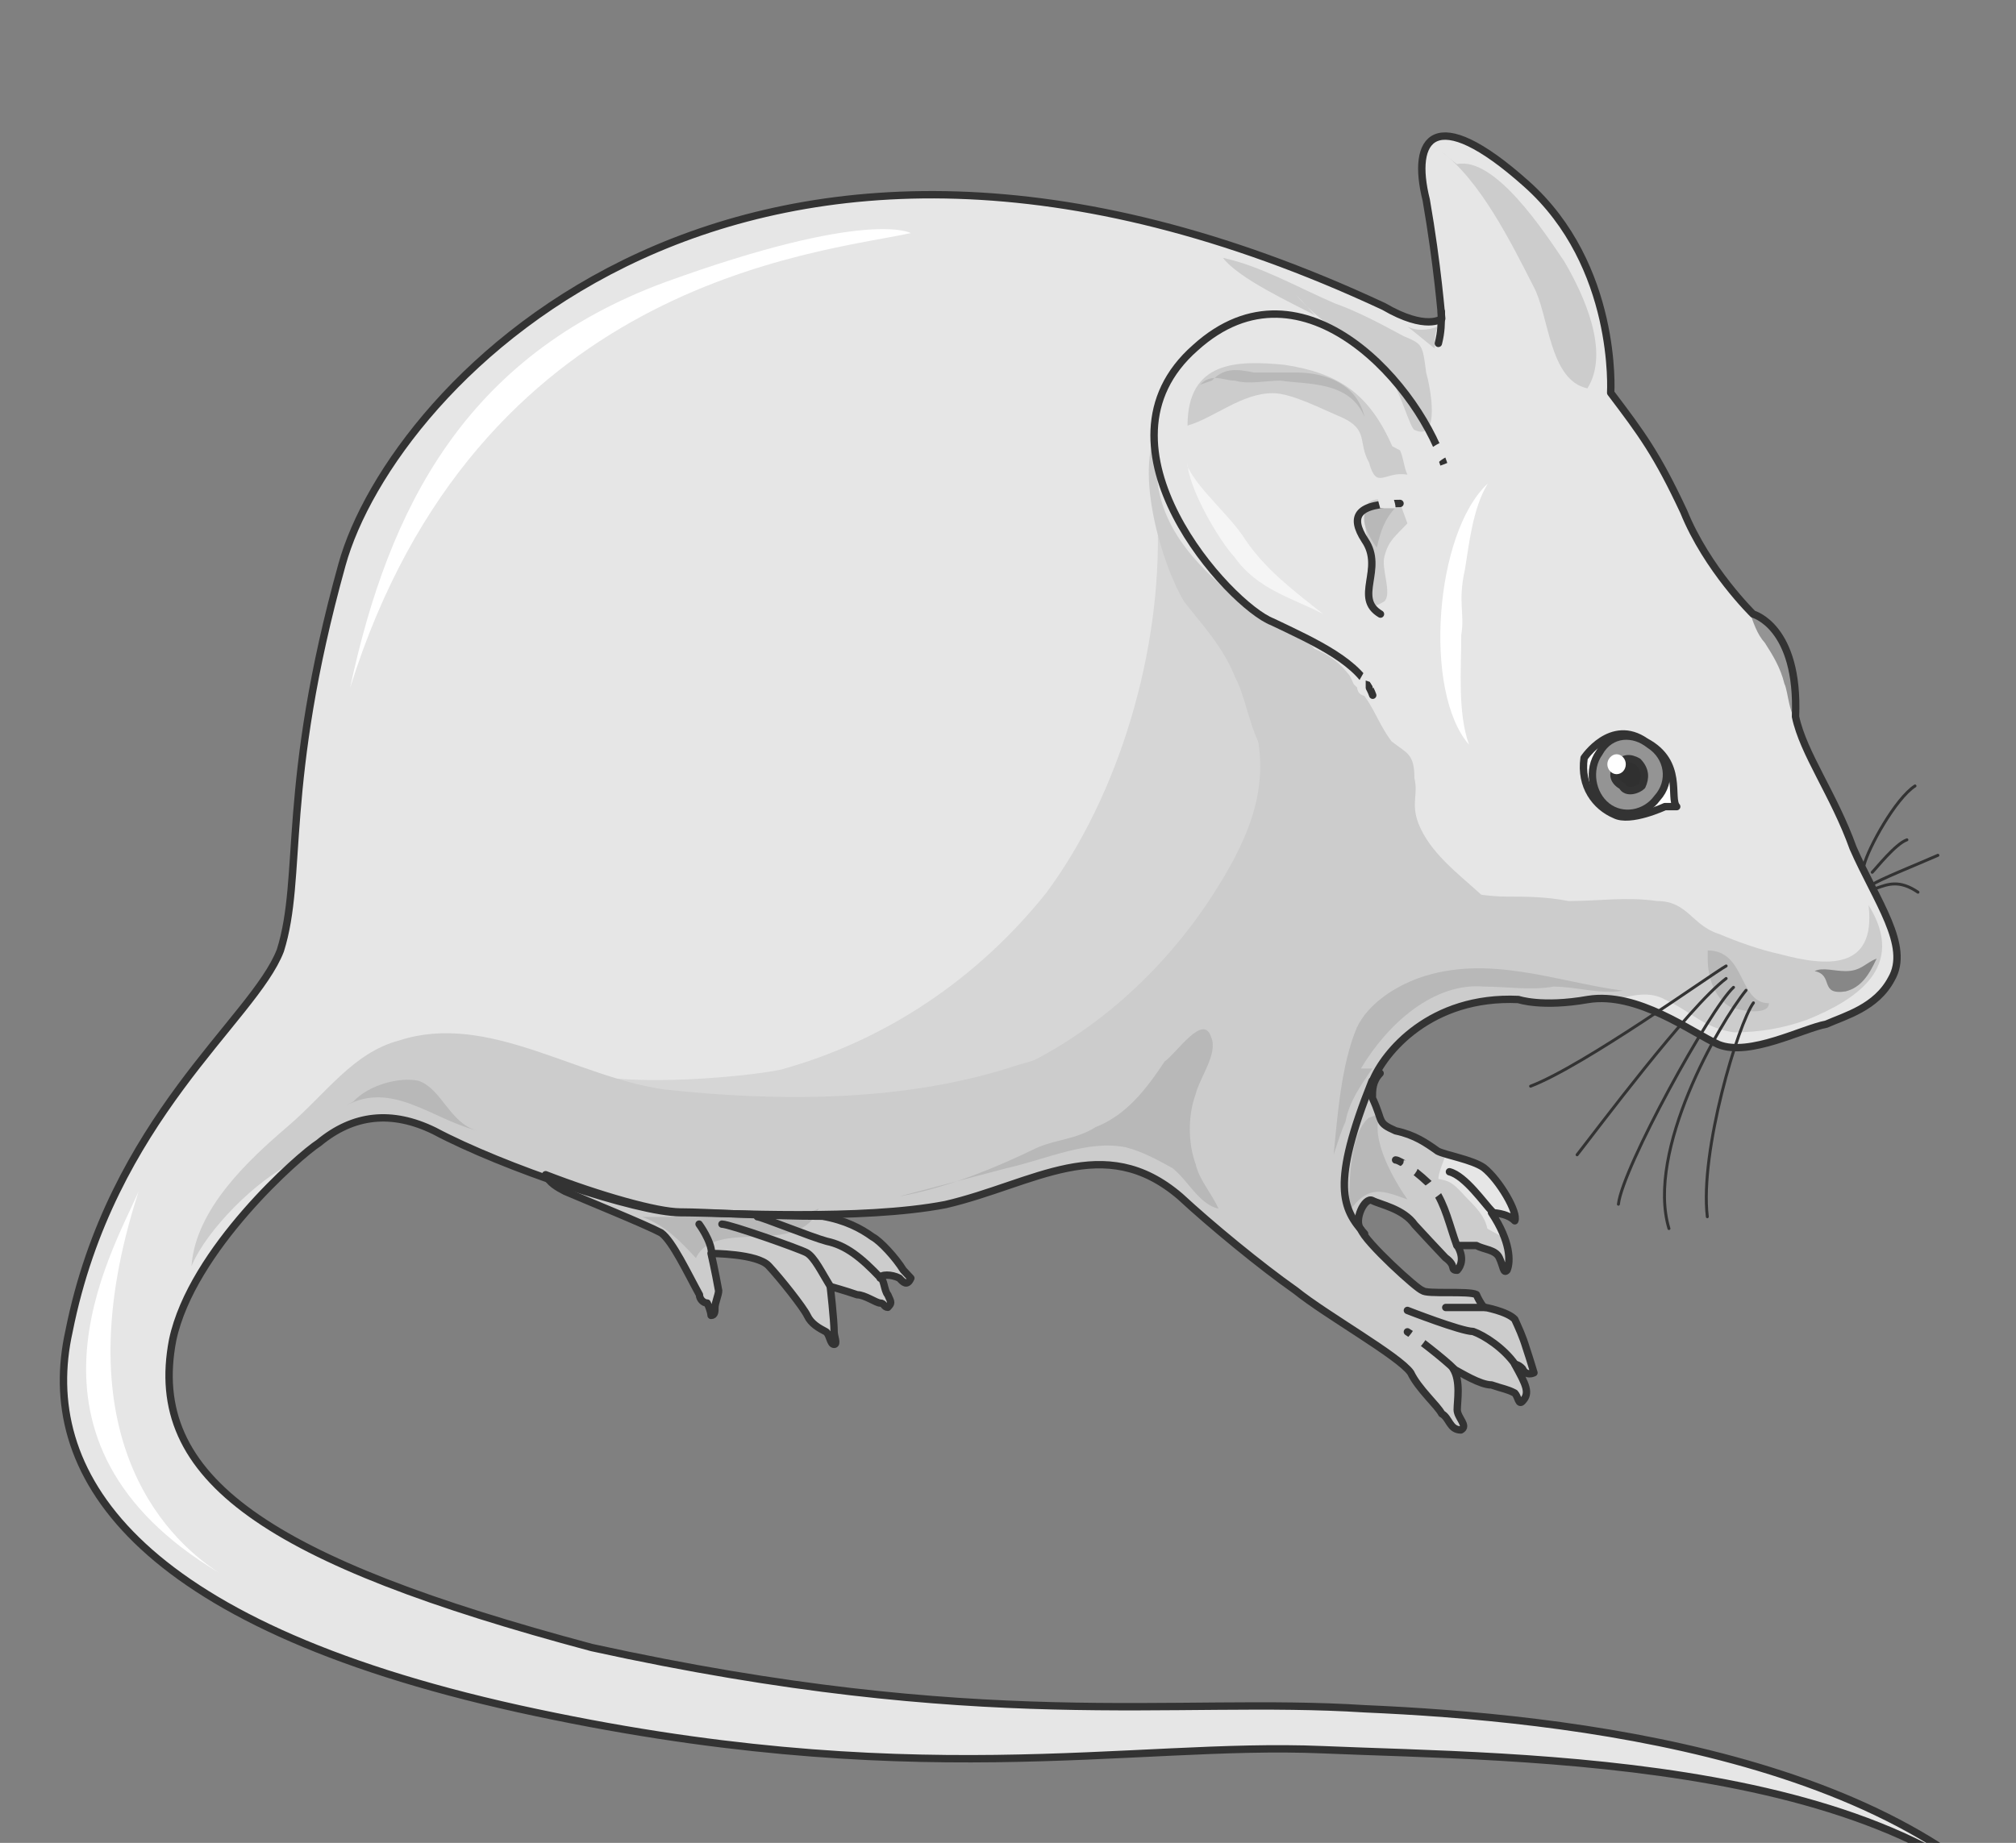 <svg xmlns="http://www.w3.org/2000/svg" version="1.0" viewBox="0 0 218.457 199.748"><rect x="0" y="0" width="218.457" height="199.748" fill="#808080" stroke="none"/><defs><clipPath clipPathUnits="userSpaceOnUse" id="a"><path d="M5.836 13.592h218.188V213.47H5.836z"/></clipPath></defs><path clip-path="url(#a)" d="M37.058 61.203c-6.676 24.025-4.158 33.78-6.676 41.815-2.919 7.555-18.31 18.189-22.907 41.295-3.357 15.11 6.676 31.58 48.73 40.895 42.495 9.354 66.28 3.558 87.108 4.437 21.227.92 65 .48 79.552 22.666-14.551-22.186-53.728-26.184-74.995-27.103-20.827-1.32-41.255 2.678-83.749-6.636-34.979-9.355-48.33-18.23-45.412-33.34 2.078-9.794 13.751-20.028 15.83-21.347 3.758-3.118 7.915-3.558 12.512-1.32 7.516 3.998 22.067 8.875 26.664 8.875 4.997 0 19.588.88 28.743-.88 9.594-2.238 17.11-7.994 25.424-.879 3.318 3.079 8.755 7.556 12.513 10.194 3.318 2.679 11.233 7.116 12.472 8.915.84 1.759 2.919 3.558 3.358 4.437.84.44.84 1.76 2.08 1.76.839-.44-.4-1.32-.4-2.2 0-.919.4-3.118-.44-4.437.84.44 2.918 1.759 4.157 1.759 1.28.44 1.679.44 2.519.88.4.44.4 1.359.839.879.84-.88.4-1.759-.84-3.998 0 0 .4 0 .84.48.4.88 1.24.44 1.24.44s-.4-1.36-.84-2.679c-.4-1.319-.84-2.238-1.24-3.118-.839-.88-3.357-1.319-3.357-1.319s-.4-.44-.8-1.359c-.84-.44-5.437 0-5.836-.44-.44 0-6.277-5.317-6.676-6.636-.84-.92.4-3.558 1.239-3.118.84.44 3.358.88 4.597 2.639.84.919 2.479 2.678 3.318 3.557 1.28.92.44 1.36 1.28 1.36.4-.44.799-1.36 0-2.679h2.078c.8.44 2.079.44 2.479 1.32.44.919.44 1.798.839 1.359.4-.92.4-3.119-1.679-6.237 0 0 1.679 0 2.519.88.4-.88-1.68-4.438-3.358-5.757-1.24-.88-4.158-1.359-4.997-1.799-1.24-.88-2.479-1.759-4.558-2.198-2.078-.92-1.279-.92-2.518-3.558 0-.88 0-1.799.84-2.678l-.84.879c1.24-3.118 6.276-9.314 15.83-8.875 0 0 2.519.88 7.516 0 5.396-.88 11.233 3.558 14.151 4.877 3.358 1.36 9.195-1.759 11.673-2.198 2.079-.92 5.437-1.8 7.076-4.917 2.079-3.558-1.64-8.435-4.158-14.192-2.078-5.796-5.396-10.233-6.236-14.231.4-9.794-4.597-11.113-4.597-11.113s-4.997-4.877-7.516-11.114c-2.918-6.236-4.557-8.434-7.915-12.872 0 0 .84-13.791-9.154-22.666-9.994-8.915-12.513-4.917-10.834 1.759 1.24 7.116 1.68 12.872 1.68 12.872s-1.68 1.36-6.277-1.32C80.391.76 42.454 41.656 37.058 61.204z" fill="#e6e6e6" fill-rule="evenodd" fill-opacity="1" stroke="none"/><path d="M61.283 115.49c3.758 2.678 19.188 1.32 23.346.44 11.273-3.118 21.267-9.794 28.742-19.149 7.915-10.673 12.513-26.224 12.073-40.055.44 2.678 4.197 5.796 5.836 7.595 3.758 3.998 7.516 7.116 9.595 12.912 3.318 8.875-4.598 22.227-10.394 28.463-5.437 5.796-11.673 10.234-19.188 12.912-6.676 1.76-14.592 3.558-21.667 4.437-9.155 1.32-16.23-1.319-24.985-3.118z" fill="#d6d6d6" fill-rule="evenodd" fill-opacity="1" stroke="none"/><path d="M59.124 127.323c.42.9 1.26 1.359 2.099 1.799 2.079.9 8.735 3.598 10.414 4.497 1.239.88 2.918 4.477 4.157 6.716 0 .46.42.9.84.9.42.899.42 1.339.42 1.339.419 0 .419-.44.419-.88 0-.46.4-1.359.4-1.799-.4-2.238-.82-4.037-.82-4.037s4.997 0 6.237 1.339c1.259 1.339 3.757 4.497 4.177 5.377.42.899 1.24 1.359 2.079 1.798.42.46.42 1.34.84 1.34.399 0 0-.88 0-1.34 0-1.339-.42-4.937-.42-4.937s1.658.46 2.918.9c.82 0 2.078.9 2.498.9.42 0 .42.46.82.46.42-.46.42-.46 0-1.36-.4-.44-.4-1.799-.82-1.799 0-.44 1.24-.44 2.079 0 .42.46.84.9 1.24 0 0 0-.4-.44-.82-.88-.84-1.359-2.499-3.158-3.338-3.597-1.24-.9-2.919-1.8-5.417-2.239-6.256 0-12.492-.46-15.41-.46-2.5 0-8.755-1.779-14.592-4.037z" fill="#ccc" fill-rule="evenodd" fill-opacity="1" stroke="none"/><path d="M20.747 137.237c1.68-4.038 7.116-9.355 10.874-11.153 1.24-.88 2.478-2.2 2.918-2.2 3.718-3.117 7.915-3.557 12.473-1.358 7.515 4.037 22.106 8.914 26.703 8.914 4.997 0 19.588.88 28.743-.88 9.594-2.238 17.07-8.034 25.424-.919 3.318 3.119 8.755 7.596 12.513 10.234 3.318 2.679 11.233 7.116 12.512 8.915.8 1.759 2.879 3.558 3.318 4.437.84.44.84 1.76 2.08 1.76.839-.44-.4-1.32-.4-2.2 0-.88.4-3.118-.44-4.437.84.44 2.918 1.759 4.157 1.759 1.28.44 1.679.44 2.519.88.4.44.4 1.359.839.919.84-.92.4-1.799-.84-4.038 0 0 .4 0 .84.48.4.88 1.24.44 1.24.44s-.4-1.36-.84-2.679c-.4-1.319-.84-2.238-1.24-3.118-.839-.88-3.317-1.319-3.317-1.319s-.44-.44-.84-1.359c-.84-.44-5.437 0-5.836-.44-.44 0-6.277-5.317-6.676-6.676-.84-.88.4-3.558 1.239-3.078.84.44 3.358.88 4.597 2.639.84.919 2.479 2.678 3.318 3.557 1.28.92.44 1.36 1.28 1.36.4-.44.799-1.36 0-2.679h2.078c.84.44 2.079.44 2.479 1.32.44.919.44 1.798.839 1.359.44-.44.44-1.8-.4-3.558-2.518-1.36-5.836-3.118-6.676-5.357-.84-.88 0-2.199.4-3.558-.4-.44-.84-.44-.84-.44-1.239-.88-2.478-1.759-4.557-2.238-2.078-.88-1.239-.88-2.518-3.558 0-.88 0-1.759.84-2.639l-.84.88c1.28-3.118 6.276-9.354 15.83-8.875 0 0 2.519.88 7.516 0h2.918c2.079-.48 3.758-.92 5.437 0 2.918 1.32 4.157 3.078 7.475 3.558 2.918 0 5.437-.48 7.915-1.359 5.437-2.199 10.834-5.757 6.676-12.432.84 7.115-4.557 6.675-9.594 5.316-2.079-.44-4.557-1.319-6.636-2.198-2.918-.92-3.358-3.558-6.676-3.558-3.358-.48-6.276 0-9.594 0-2.518-.48-4.597-.48-6.676-.48-2.079 0-4.597-.44-6.676-.88-2.478-.44-3.718-3.557-6.236-3.997-7.516-2.239-8.755 6.676-14.192 8.915-4.157 2.198-7.915 3.997-11.632 7.115-4.198 3.078-9.195 5.757-14.192 7.076-12.073 4.038-25.824 4.038-38.337 2.678-9.594-1.319-19.188-8.434-28.782-5.316-4.997 1.319-7.915 5.756-12.073 9.314-4.157 3.558-9.994 8.915-10.434 15.15z" fill="#ccc" fill-rule="evenodd" fill-opacity="1" stroke="none"/><path d="M105.416 117.729c10.834-3.558 20.388-11.553 26.664-21.787 3.318-5.357 5.796-11.153 3.718-17.83-1.64-3.997 1.279-8.914 3.757-7.994 2.479.879 4.997 2.198 7.076 3.997 2.079 1.799 2.479 3.998 4.158 6.236 1.679 1.32 2.478 1.32 2.478 3.998.44 1.799-.4 2.678.44 4.917 1.24 3.118 4.157 5.317 6.636 7.555 4.157 3.998-2.079 5.357-5.797 6.237-5.436.879-10.833 1.758-16.23 3.557-2.518.88-7.915 4.917-10.833 4.438zM157.864 17.79c4.158-.88 9.595 7.515 11.673 10.593 2.079 3.558 4.957 9.754 2.479 13.711-4.158-.879-4.158-7.955-5.837-11.033-2.478-4.877-5.796-11.513-9.994-14.631zM151.708 54.527c-5.836-1.799-3.318 2.638-3.318 6.196 0 .88-1.679 6.636 1.64 4.438.839-.88-.4-3.558 0-4.878.439-1.758 1.238-2.198 2.478-3.557zM150.869 48.37c-2.519-5.756-5.877-7.954-11.713-8.834-5.037-.48-10.474-.48-10.474 6.596 2.958-.88 5.876-3.518 9.234-3.518 2.08 0 5.397 1.76 7.516 2.639 2.918 1.359 1.679 2.678 2.918 4.877.84 3.078 1.68.88 4.158 1.319-.4-.88-.4-1.76-.8-2.639zM154.187 127.323c2.518.92 2.518 0 4.557 2.318.84.88 2.478 2.28 2.478 4.078-1.639-.88-3.278-1.36-4.957-1.799z" fill="#ccc" fill-rule="evenodd" fill-opacity="1" stroke="none"/><path d="M181.69 87.427c-.84-.88.8-4.837-3.358-7.036-3.758-2.638-6.676 1.76-6.676 1.76-.44 3.077 1.24 5.276 3.318 6.155 1.679.88 5.437-.879 5.437-.879h1.279z" fill="#fff" fill-rule="evenodd" fill-opacity="1" stroke="none"/><path d="M173.295 81.59c1.24-2.238 3.758-2.238 5.437-.879 2.078 1.32 2.478 3.998.84 5.797-1.28 1.759-3.759 2.198-5.438.879-1.679-1.32-2.118-3.998-.839-5.796z" fill="#949494" fill-rule="evenodd" fill-opacity="1" stroke="none"/><path d="M175.374 82.99c.4-.92 1.279-.92 2.118-.44.84.88.84 1.759.44 2.638-.44.44-1.719.88-2.159 0-.839-.44-1.279-1.319-.4-2.198z" fill="#303030" fill-rule="evenodd" fill-opacity="1" stroke="none"/><path d="M193.363 74.115c.44.88.44 3.558 1.679 4.437-.4-.44-.4-.44-.4-.88.4-9.793-4.677-11.112-4.677-11.112l-.44-.48c.44 1.36.88 2.678 1.72 3.598.839 1.319 1.678 2.638 2.118 4.437z" fill="#949494" fill-rule="evenodd" fill-opacity="1" stroke="none"/><path d="M97.421 129.681c5.037-.88 10.434-3.078 15.03-5.316 2.08-.88 4.158-.88 6.277-2.199 3.318-1.32 5.397-3.998 7.476-7.116 1.279-.88 4.197-5.317 5.036-2.638.8 1.759-1.279 4.437-1.679 6.196-.839 2.239-.839 5.317 0 7.556.4 1.758 1.68 3.078 2.479 4.837-2.079-.44-3.318-3.079-4.997-4.398-1.639-.92-3.318-1.799-4.997-2.238-4.157-.88-8.755 1.319-12.912 2.238zM148.31 121.167c-2.119 1.758-2.119 7.515-2.119 10.153 2.12-3.078 3.798-2.198 6.317-1.319-1.24-1.759-4.198-6.636-2.919-9.314zM69.598 131.9c2.498.9 4.157 2.678 5.816 4.457 2.079-4.457 11.233 0 13.292-5.356-4.977 2.238-11.213 0-15.77.9zM37.457 119.847c4.997-2.698 9.175 1.34 14.152 2.679-2.899-.88-3.738-4.478-6.236-5.377-2.08-.46-5.417.44-7.076 2.239zM185.048 103.897c0 2.199.84 4.397 2.518 5.277 1.24.44 4.118.88 4.118-.44-3.318 0-2.479-5.716-6.636-5.716z" fill="#b8b8b8" fill-rule="evenodd" fill-opacity="1" stroke="none"/><path d="M196.64 105.256c2.12.44.44 2.639 3.359 2.199 1.679-.44 2.518-1.76 3.358-3.558-1.24.48-1.68 1.36-3.358 1.36-1.24 0-2.519-.44-3.358 0z" fill="#878787" fill-rule="evenodd" fill-opacity="1" stroke="none"/><path d="M149.59 54.567c-2.919.44-1.64 3.078-.4 4.797.4-1.719.8-3.038 2.038-4.357zM131.32 41.255c1.24-1.32 2.479-1.32 4.558-.88h4.557c3.318 0 6.636 1.32 7.435 4.838-1.639-3.958-6.196-3.518-9.114-3.958-1.64 0-3.318.44-4.957 0-1.24 0-2.479-.88-3.758.44z" fill="#b8b8b8" fill-rule="evenodd" fill-opacity="1" stroke="none"/><path d="M152.508 35.379c.84.48 2.118.48 3.358 0-.4.48-.4 1.439-.4 2.398z" fill="#ccc" fill-rule="evenodd" fill-opacity="1" stroke="none"/><path d="M161.222 52.408c-5.756 5.317-7.035 22.587-2.038 28.303-1.24-3.518-.84-7.955-.84-11.913.4-2.238-.4-3.558.4-7.075.44-2.679.84-6.636 2.478-9.315z" fill="#fff" fill-rule="evenodd" fill-opacity="1" stroke="none"/><path d="M128.682 50.09c0 2.678 3.398 8.475 5.077 10.273 2.518 3.558 6.276 4.438 9.634 6.197-3.358-2.639-6.276-4.877-8.395-7.995-1.679-2.679-5.037-5.357-6.316-7.996z" fill="#f5f5f5" fill-rule="evenodd" fill-opacity="1" stroke="none"/><path d="M125.444 46.572c-2.519 4.477.44 14.71 2.918 18.708 2.119 2.679 4.198 4.917 5.437 8.036 1.24 2.238 1.679 6.236 3.358 8.434 1.679-1.319 1.679-3.557 2.918-5.316.84-1.36 2.519-2.239 2.918-3.998.4-3.598-5.436-4.917-7.515-6.236-4.198-3.598-9.195-7.596-10.034-13.832z" fill="#ccc" fill-rule="evenodd" fill-opacity="1" stroke="none"/><path d="M140.035 69.198c2.479 1.36 4.118 1.36 6.196 3.998 1.24 2.238 2.439 7.115-.84 8.874zM140.435 31.94c2.918 3.558 7.475 5.357 10.354 9.355.84.88 2.078 5.317 2.518 5.317 2.878 1.319 1.64-4.877 1.24-6.196-.4-3.119-.4-3.119-2.48-3.998-2.518-1.36-4.996-2.678-7.475-3.558-4.157-1.799-7.915-3.997-12.072-4.917 1.679 2.239 7.475 4.917 9.994 6.236z" fill="#ccc" fill-rule="evenodd" fill-opacity="1" stroke="none"/><path d="M37.937 74.555c4.177-19.528 12.492-35.978 34.14-43.974C94.122 22.586 98.7 25.265 98.7 25.265c-10.394 2.218-47.011 5.316-60.763 49.29z" fill="#fff" fill-rule="evenodd" fill-opacity="1" stroke="none"/><path clip-path="url(#a)" d="M15.01 129.162c-2.917 6.676-15.05 27.123 8.776 41.335-6.257-3.998-17.13-15.55-8.775-41.335z" fill="#fff" fill-rule="evenodd" fill-opacity="1" stroke="none"/><path d="M147.47 115.81c2.919-4.877 7.916-9.355 13.353-8.875 2.518 0 5.036.44 7.515 0 2.518 0 5.037.88 7.515.44-7.075-.92-14.59-4.038-22.146-1.36-2.479.92-5.397 2.68-6.676 5.358-1.68 3.997-2.079 9.354-2.519 13.791.44-1.32.84-2.638 1.28-3.558.4-2.198 1.679-3.997 2.918-5.796z" fill="#b8b8b8" fill-rule="evenodd" fill-opacity="1" stroke="none"/><path clip-path="url(#a)" d="M37.058 61.203c-6.676 24.025-4.158 33.78-6.676 41.815-2.919 7.555-18.31 18.189-22.907 41.295-3.357 15.11 6.676 31.58 48.73 40.895 42.495 9.354 66.28 3.558 87.108 4.437 21.227.92 65 .48 79.552 22.666-14.551-22.186-53.728-26.184-74.995-27.103-20.827-1.32-41.255 2.678-83.749-6.636-34.979-9.355-48.33-18.23-45.412-33.34 2.078-9.794 13.751-20.028 15.83-21.347 3.758-3.118 7.915-3.558 12.512-1.32 7.516 3.998 22.067 8.875 26.664 8.875 4.997 0 19.588.88 28.743-.88 9.594-2.238 17.11-7.994 25.424-.879 3.318 3.079 8.755 7.556 12.513 10.194 3.318 2.679 11.233 7.116 12.472 8.915.84 1.759 2.919 3.558 3.358 4.437.84.44.84 1.76 2.08 1.76.839-.44-.4-1.32-.4-2.2 0-.919.4-3.118-.44-4.437.84.44 2.918 1.759 4.157 1.759 1.28.44 1.679.44 2.519.88.4.44.4 1.359.839.879.84-.88.4-1.759-.84-3.998 0 0 .4 0 .84.48.4.88 1.24.44 1.24.44s-.4-1.36-.84-2.679c-.4-1.319-.84-2.238-1.24-3.118-.839-.88-3.357-1.319-3.357-1.319s-.4-.44-.8-1.359c-.84-.44-5.437 0-5.836-.44-.44 0-6.277-5.317-6.676-6.636-.84-.92.4-3.558 1.239-3.118.84.44 3.358.88 4.597 2.639.84.919 2.479 2.678 3.318 3.557 1.28.92.44 1.36 1.28 1.36.4-.44.799-1.36 0-2.679h2.078c.8.44 2.079.44 2.479 1.32.44.919.44 1.798.839 1.359.4-.92.4-3.119-1.679-6.237 0 0 1.679 0 2.519.88.4-.88-1.68-4.438-3.358-5.757-1.24-.88-4.158-1.359-4.997-1.799-1.24-.88-2.479-1.759-4.558-2.198-2.078-.92-1.279-.92-2.518-3.558 0-.88 0-1.799.84-2.678l-.84.879c1.24-3.118 6.276-9.314 15.83-8.875 0 0 2.519.88 7.516 0 5.396-.88 11.233 3.558 14.151 4.877 3.358 1.36 9.195-1.759 11.673-2.198 2.079-.92 5.437-1.8 7.076-4.917 2.079-3.558-1.64-8.435-4.158-14.192-2.078-5.796-5.396-10.233-6.236-14.231.4-9.794-4.597-11.113-4.597-11.113s-4.997-4.877-7.516-11.114c-2.918-6.236-4.557-8.434-7.915-12.872 0 0 .84-13.791-9.154-22.666-9.994-8.915-12.513-4.917-10.834 1.759 1.24 7.116 1.68 12.872 1.68 12.872s-1.68 1.36-6.277-1.32C80.391.76 42.454 41.656 37.058 61.204" fill="none" stroke="#333" stroke-width=".8px" stroke-linecap="round" stroke-linejoin="round" stroke-miterlimit="4" stroke-dasharray="none" stroke-opacity="1"/><path d="M156.665 51.01c-2.478-8.876-15.43-23.946-27.143-13.313-12.113 10.634 3.757 27.943 8.354 29.702 4.598 2.199 9.635 4.437 10.874 7.955" fill="none" stroke="#333" stroke-width=".8px" stroke-linecap="round" stroke-linejoin="round" stroke-miterlimit="4" stroke-dasharray="none" stroke-opacity="1"/><path d="M151.708 54.567c-4.637 0-5.517 1.36-3.798 3.998 2.12 3.118-1.279 6.236 1.68 7.995" fill="none" stroke="#333" stroke-width=".8px" stroke-linecap="round" stroke-linejoin="round" stroke-miterlimit="4" stroke-dasharray="none" stroke-opacity="1"/><path d="M189.205 107.335c-2.918 3.598-10.873 17.39-8.355 25.824M187.846 107.015c-2.478 2.239-12.033 19.548-12.472 23.506M187.047 106.056c-4.118 3.118-14.072 16.47-16.15 19.108M209.993 92.704c-2.079.92-6.676 2.758-7.116 3.198M206.635 91.025c-1.24.44-3.318 3.078-3.758 3.518M207.514 85.188c-2.118 1.36-5.077 6.756-5.516 8.555M190.005 108.694c-1.64 2.239-5.837 16.07-4.997 23.186M187.047 104.697c-1.64.919-15.351 10.793-21.188 13.032M203.357 96.262c1.239-.44 2.478-.92 4.477.44" fill="none" stroke="#333" stroke-width=".32px" stroke-linecap="round" stroke-linejoin="round" stroke-miterlimit="4" stroke-dasharray="none" stroke-opacity="1"/><path d="M181.69 87.427c-.84-.88.8-4.837-3.358-7.036-3.758-2.638-6.676 1.76-6.676 1.76-.44 3.077 1.24 5.276 3.318 6.155 1.679.88 5.437-.879 5.437-.879h1.279z" fill="none" stroke="#333" stroke-width=".8px" stroke-linecap="round" stroke-linejoin="round" stroke-miterlimit="4" stroke-dasharray="none" stroke-opacity="1"/><path d="M173.295 81.59c1.24-2.238 3.758-2.238 5.437-.879 2.078 1.32 2.478 3.998.84 5.797-1.28 1.759-3.759 2.198-5.438.879-1.679-1.32-2.118-3.998-.839-5.796" fill="none" stroke="#333" stroke-width=".8px" stroke-linecap="round" stroke-linejoin="round" stroke-miterlimit="4" stroke-dasharray="none" stroke-opacity="1"/><path d="M175.374 82.99c.4-.92 1.279-.92 2.118-.44.84.88.84 1.759.44 2.638-.44.44-1.719.88-2.159 0-.839-.44-1.279-1.319-.4-2.198M95.422 138.516c-2.079-2.199-3.738-3.538-5.836-3.978-1.66-.44-7.096-2.658-7.516-2.658M89.906 139.316c-.82-1.32-1.66-3.079-2.499-3.538-.82-.44-8.335-3.098-9.174-3.098M77.113 135.878c0-1.36-1.359-3.198-1.359-3.198" fill="none" stroke="#333" stroke-width=".8px" stroke-linecap="round" stroke-linejoin="round" stroke-miterlimit="4" stroke-dasharray="none" stroke-opacity="1"/><path d="M59.124 127.323c.42.9 1.26 1.359 2.099 1.799 2.079.9 8.735 3.598 10.414 4.497 1.239.88 2.918 4.477 4.157 6.716 0 .46.42.9.84.9.42.899.42 1.339.42 1.339.419 0 .419-.44.419-.88 0-.46.4-1.359.4-1.799-.4-2.238-.82-4.037-.82-4.037s4.997 0 6.237 1.339c1.259 1.339 3.757 4.497 4.177 5.377.42.899 1.24 1.359 2.079 1.798.42.46.42 1.34.84 1.34.399 0 0-.88 0-1.34 0-1.339-.42-4.937-.42-4.937s1.658.46 2.918.9c.82 0 2.078.9 2.498.9.42 0 .42.46.82.46.42-.46.42-.46 0-1.36-.4-.44-.4-1.799-.82-1.799 0-.44 1.24-.44 2.079 0 .42.46.84.9 1.24 0 0 0-.4-.44-.82-.88-.84-1.359-2.499-3.158-3.338-3.597-1.24-.9-2.919-1.8-5.417-2.239-6.256 0-12.492-.46-15.41-.46-2.5 0-8.755-1.779-14.592-4.037M164.18 147.87c-1.239-1.759-3.317-3.118-4.557-3.557-1.279 0-7.115-2.28-7.115-2.28M157.545 148.35c-.84-.88-4.198-3.518-5.037-3.997M157.864 134.998c-.8-2.198-1.239-4.397-2.478-6.156-1.64-1.759-3.718-3.118-4.158-3.118M161.702 131.32c-.84-.84-2.918-3.877-4.637-4.317M147.87 133.719c-2.438-2.678-3.677-5.357.8-16.55M160.902 141.714h-4.237M156.185 33.78c0 1.319 0 2.158-.32 3.437" fill="none" stroke="#333" stroke-width=".8px" stroke-linecap="round" stroke-linejoin="round" stroke-miterlimit="4" stroke-dasharray="none" stroke-opacity="1"/><path d="M174.174 82.83c0-.56.48-1.08 1-1.08.56 0 1 .52 1 1.08 0 .6-.44 1.08-1 1.08-.52 0-1-.48-1-1.08z" fill="#fff" fill-rule="evenodd" fill-opacity="1" stroke="none"/><path d="M155.906 51.409c1.199-.4 2.798-.84 2.798-2.559-1.2-.88-2.798 0-3.598.84M147.99 74.595c-.4 0 .72-1.36.72-1.84M150.389 55.087c0-.44-.32-.92-.32-1.84" fill="none" stroke="#e6e6e6" stroke-width="1.679px" stroke-linecap="butt" stroke-linejoin="miter" stroke-miterlimit="8" stroke-dasharray="none" stroke-opacity="1"/><path d="M154.227 143.913c-.4.92-.84 1.399-1.28 1.839M151.748 127.363c.8-.4 1.2-.8 1.2-1.6M154.227 129.761c.44-.44 1.279-.88 1.679-1.359" fill="none" stroke="#ccc" stroke-width="1.679px" stroke-linecap="butt" stroke-linejoin="miter" stroke-miterlimit="8" stroke-dasharray="none" stroke-opacity="1"/></svg>